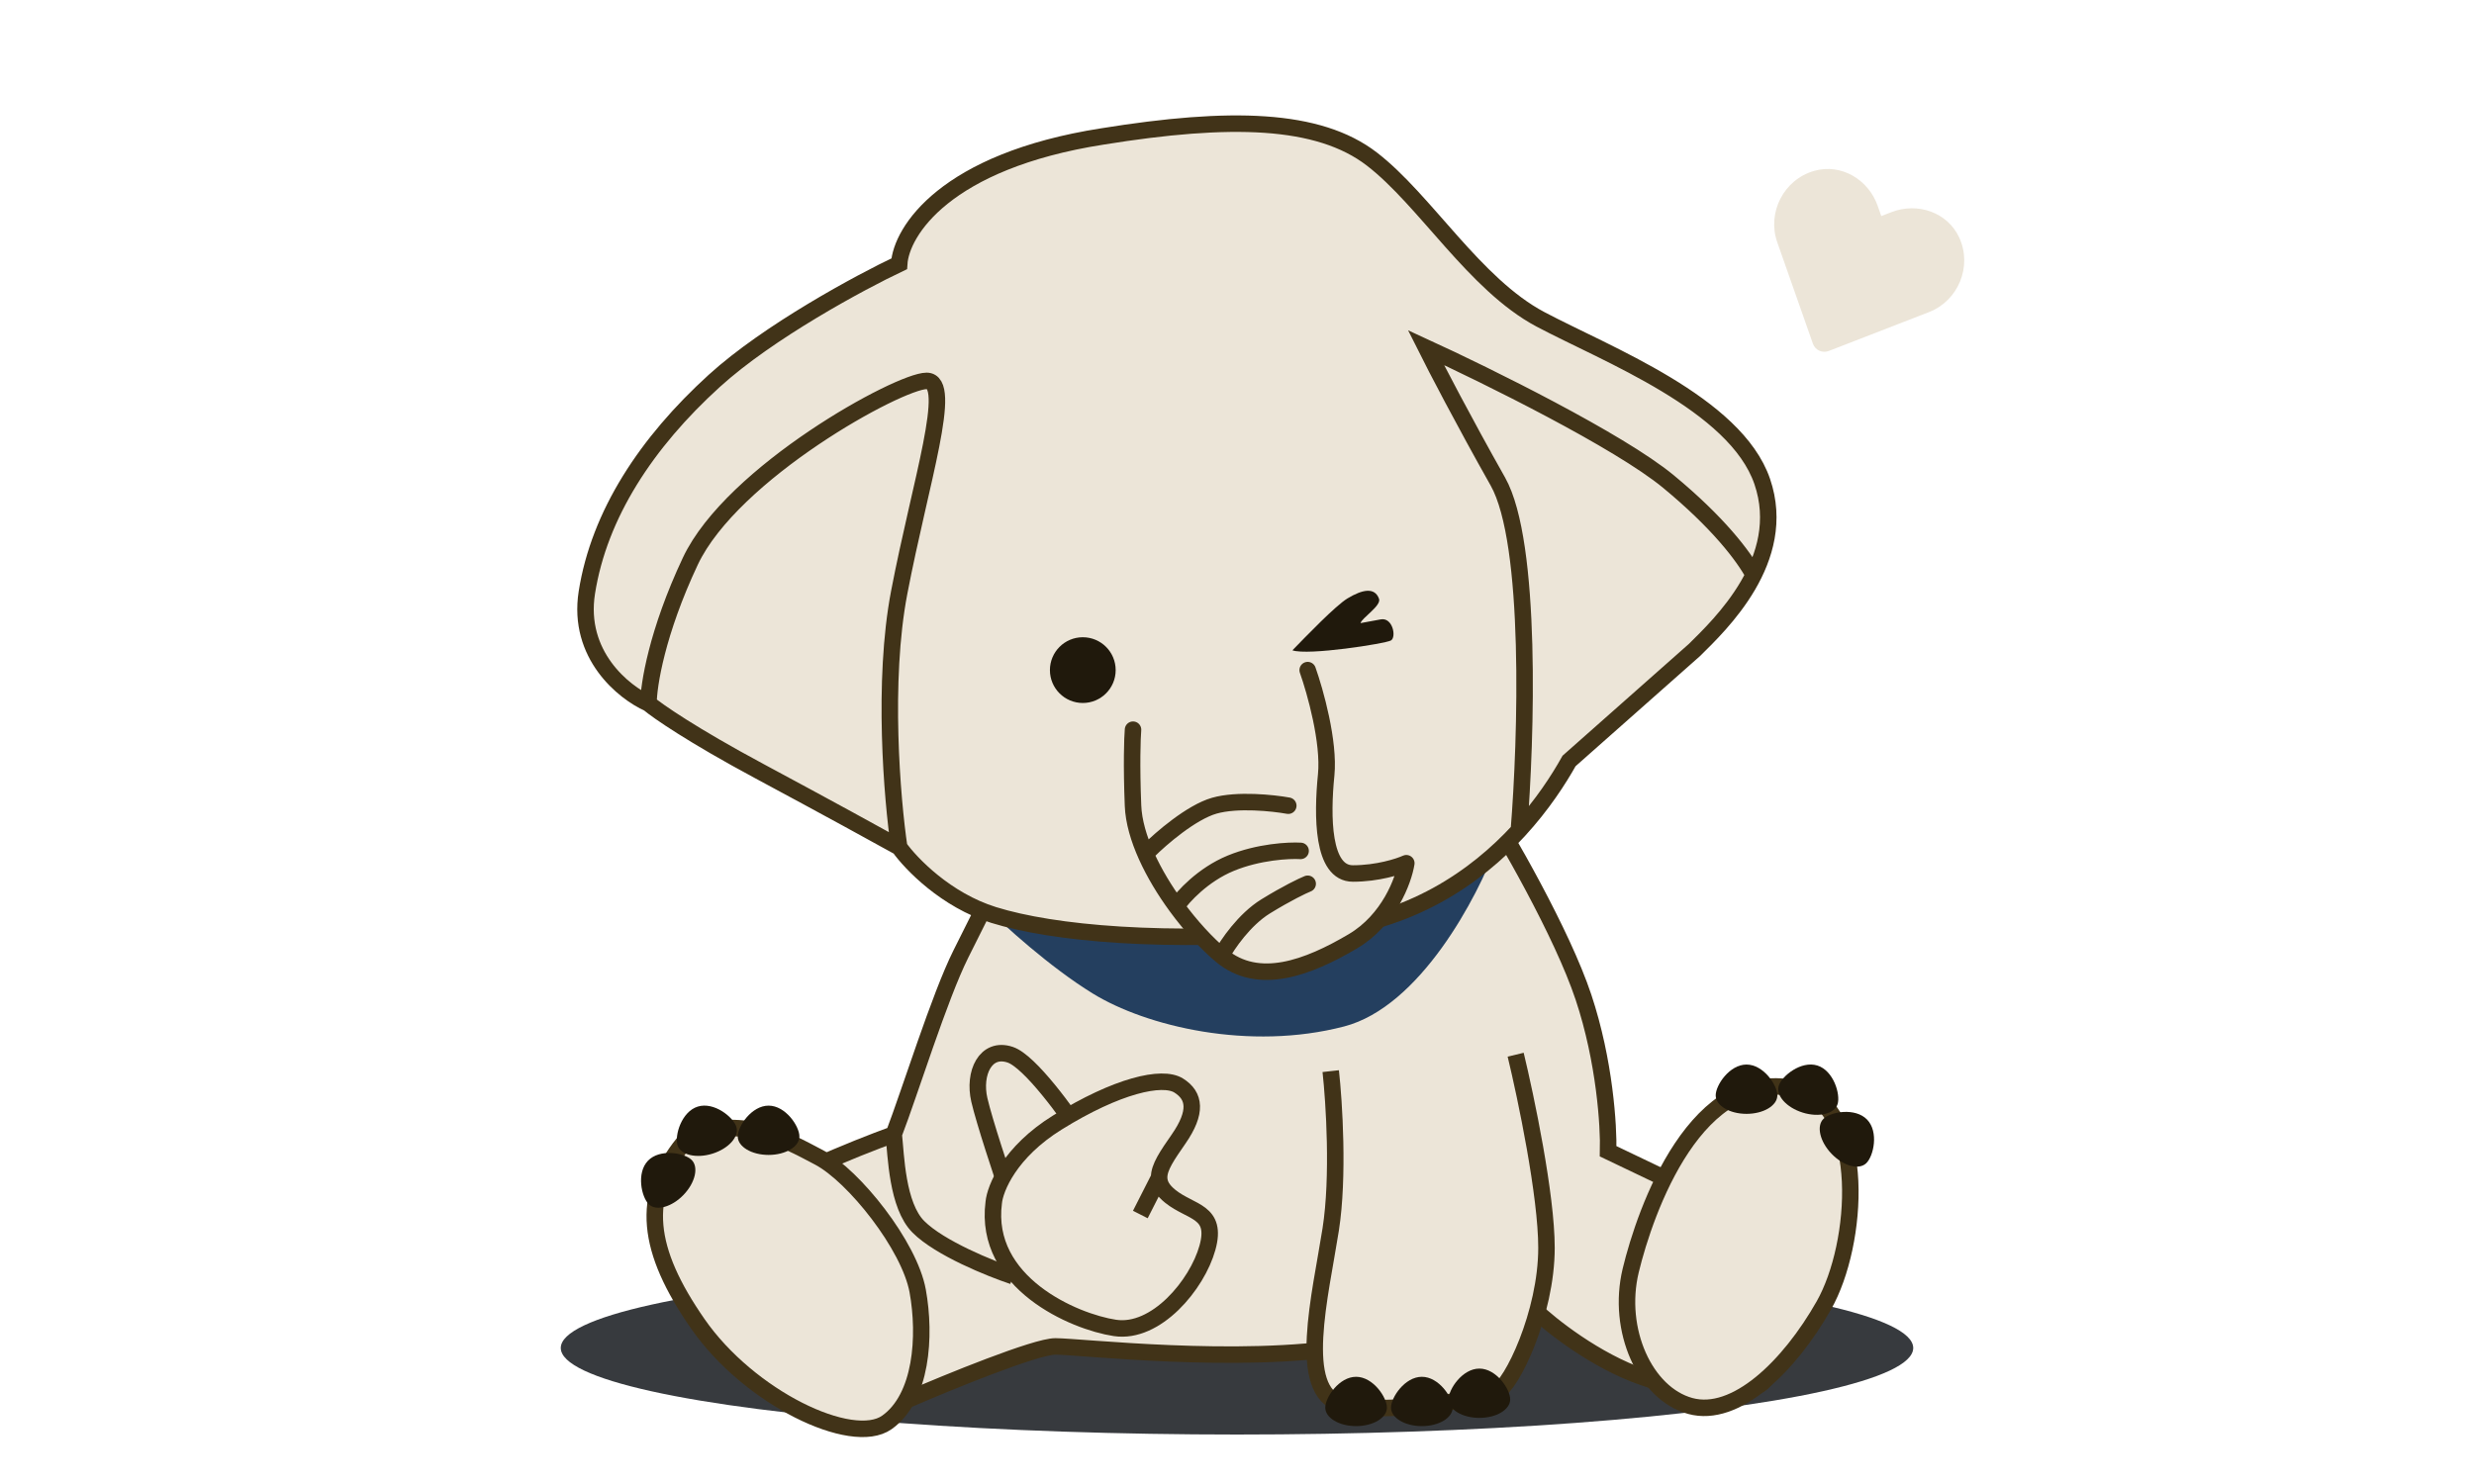 <svg width="300" height="180" viewBox="0 0 300 180" fill="none" xmlns="http://www.w3.org/2000/svg">
<ellipse cx="150" cy="163.5" rx="82" ry="10.5" fill="#373A3E"/>
<path d="M192.013 120.952C189.422 113.177 182.628 101.433 179.555 96.532C162.361 97.031 127.477 98.476 125.483 100.27C122.992 102.513 119.752 109.24 116.513 115.719C113.922 120.902 110.37 132.362 108.376 137.595C103.808 139.256 93.09 143.527 91.097 146.119C88.605 149.358 89.353 158.827 93.589 163.312C96.978 166.9 105.965 169.126 110.034 169.79C115.018 167.631 125.583 163.312 127.975 163.312C130.965 163.312 150.152 165.554 163.607 163.312C174.372 161.518 183.043 159.574 186.033 158.827C188.027 160.737 193.459 165.056 199.239 167.049C206.466 169.541 209.954 169.292 213.193 168.046C215.785 167.049 217.429 156.003 217.928 150.604L195.003 139.64C195.087 136.65 194.605 128.726 192.013 120.952Z" fill="#ECE5D8"/>
<path d="M108.376 137.595C103.808 139.256 93.09 143.527 91.097 146.119C88.605 149.358 89.353 158.827 93.589 163.312C96.978 166.9 105.965 169.126 110.034 169.79C115.018 167.631 125.583 163.312 127.975 163.312C130.965 163.312 150.152 165.554 163.607 163.312C174.372 161.518 183.043 159.574 186.033 158.827C188.027 160.737 193.459 165.056 199.239 167.049C206.466 169.541 209.954 169.292 213.193 168.046C215.785 167.049 217.429 156.003 217.928 150.604L195.003 139.64C195.087 136.65 194.605 128.726 192.013 120.952C189.422 113.177 182.628 101.433 179.555 96.532C162.361 97.031 127.477 98.476 125.483 100.27C122.992 102.513 119.752 109.24 116.513 115.719C113.922 120.902 110.37 132.362 108.376 137.595ZM108.376 137.595C108.654 140.152 108.775 146.216 111.367 148.808C113.958 151.399 120.088 153.874 122.829 154.788" stroke="#413318" stroke-width="2"/>
<path d="M163 124.5C172.2 122.1 179.167 108.833 181.5 102.5L119.5 110C121.667 112.167 127.3 117.3 132.5 120.5C139 124.5 151.5 127.5 163 124.5Z" fill="#243F5F"/>
<path d="M221.167 158.328C225.403 150.853 226.4 134.407 218.177 132.165C205.718 128.925 199.489 146.866 197.744 154.092C196 161.318 199.489 169.043 204.971 170.538C210.452 172.033 216.931 165.803 221.167 158.328Z" fill="#ECE5D8" stroke="#413318" stroke-width="2"/>
<path d="M99.32 140.387C95.084 138.145 88.854 134.656 82.874 138.643C77.641 145.122 78.389 151.6 84.618 160.571C90.848 169.541 103.307 175.521 107.543 172.531C111.779 169.541 112.277 162.066 111.28 156.584C110.284 151.102 103.556 142.63 99.32 140.387Z" fill="#ECE5D8" stroke="#413318" stroke-width="2"/>
<path d="M187.528 151.351C187.528 144.972 185.036 133.078 183.791 127.929C177.034 125.869 163.09 123.385 161.365 129.922C161.78 133.66 162.361 142.73 161.365 149.109C160.119 157.082 157.129 168.793 162.611 170.288C168.092 171.784 179.804 169.541 181.548 168.793C183.292 168.046 187.528 159.325 187.528 151.351Z" fill="#ECE5D8"/>
<path d="M183.791 127.929C185.036 133.078 187.528 144.972 187.528 151.351C187.528 159.325 183.292 168.046 181.548 168.793C179.804 169.541 168.092 171.784 162.611 170.289C157.129 168.793 160.119 157.082 161.365 149.109C162.361 142.73 161.78 133.66 161.365 129.922" stroke="#413318" stroke-width="2"/>
<path d="M133.706 16.547C149.155 14.055 159.87 14.304 166.348 19.288C172.827 24.271 178.807 34.488 186.781 38.724C194.754 42.96 210.452 48.94 213.692 58.408C215.117 62.576 214.291 66.444 212.657 69.728C210.578 73.905 207.191 77.138 205.469 78.841L190.269 92.296C189.021 94.525 187.04 97.614 184.178 100.731C179.037 106.329 171.055 112.018 159.371 112.978C141.181 114.473 127.726 113.227 120.5 110.985C114.719 109.191 110.45 104.755 109.038 102.762C106.795 101.516 100.267 97.928 92.094 93.542C83.921 89.157 79.718 86.233 78.638 85.32C75.648 83.991 69.967 79.439 71.163 71.864C72.658 62.395 78.389 53.674 86.612 46.199C93.19 40.219 104.303 34.238 109.038 31.996C109.287 28.092 114.569 19.537 133.706 16.547Z" fill="#ECE5D8"/>
<path d="M109.038 102.762C110.45 104.755 114.719 109.191 120.5 110.985C127.726 113.227 141.181 114.473 159.371 112.978C171.055 112.018 179.037 106.329 184.178 100.731M109.038 102.762C106.795 101.516 100.267 97.928 92.094 93.542C83.921 89.157 79.718 86.233 78.638 85.32M109.038 102.762C108.178 96.948 106.975 82.628 109.038 71.864C111.616 58.408 115.689 46.199 112.363 46.199C109.038 46.199 88.778 57.308 83.708 68.075C79.652 76.688 78.638 83.16 78.638 85.32M78.638 85.32C75.648 83.991 69.967 79.439 71.163 71.864C72.658 62.395 78.389 53.674 86.612 46.199C93.19 40.219 104.303 34.238 109.038 31.996C109.287 28.092 114.569 19.537 133.706 16.547C149.155 14.055 159.87 14.304 166.348 19.288C172.827 24.271 178.807 34.488 186.781 38.724C194.754 42.96 210.452 48.94 213.692 58.408C216.931 67.877 208.545 75.799 205.469 78.841L190.269 92.296C189.021 94.525 187.04 97.614 184.178 100.731M184.178 100.731C185.074 89.714 185.82 65.826 181.634 58.408C177.448 50.991 174.076 44.486 172.913 42.16C180.222 45.517 196.336 53.467 202.316 58.408C208.296 63.35 211.406 67.393 212.706 69.819" stroke="#413318" stroke-width="2"/>
<path d="M160.814 93.989C161.212 90.002 159.485 83.856 158.571 81.281L137.391 88.507C137.308 89.504 137.192 92.743 137.391 97.726C137.64 103.956 143.62 112.179 148.106 115.916C152.591 119.654 158.571 117.411 164.053 114.172C168.438 111.581 170.199 106.78 170.531 104.703C169.618 105.119 167.043 105.949 164.053 105.949C160.315 105.949 160.315 98.972 160.814 93.989Z" fill="#ECE5D8"/>
<path d="M158.571 81.281C159.485 83.856 161.212 90.002 160.814 93.989C160.315 98.972 160.315 105.949 164.053 105.949C167.043 105.949 169.618 105.119 170.531 104.703C170.199 106.78 168.438 111.581 164.053 114.172C158.571 117.411 152.591 119.654 148.106 115.916M148.106 115.916C148.816 114.587 150.886 111.531 153.477 109.936C156.069 108.341 157.953 107.444 158.571 107.195M148.106 115.916C146.369 114.47 144.409 112.351 142.645 109.936M137.391 88.507C137.308 89.504 137.192 92.743 137.391 97.726C137.544 101.545 139.85 106.112 142.645 109.936M142.645 109.936C143.431 108.773 145.853 106.099 149.241 104.703C152.63 103.308 156.301 103.125 157.713 103.208M139.274 103.208C140.769 101.713 144.457 98.524 147.248 97.726C150.039 96.929 154.391 97.394 156.218 97.726" stroke="#413318" stroke-width="2" stroke-linecap="round" stroke-linejoin="round"/>
<path d="M122.493 127.929C124.885 128.726 129.47 135.072 131.464 138.145L122.493 145.371C121.496 142.464 119.354 136.002 118.756 133.411C118.008 130.171 119.503 126.932 122.493 127.929Z" fill="#ECE5D8" stroke="#413318" stroke-width="2"/>
<path d="M128.224 136.151C122.443 139.74 120.666 144.125 120.5 145.869C119.254 155.587 130.218 160.322 135.201 161.069C140.185 161.817 145.168 155.836 146.414 151.351C147.66 146.866 144.421 147.115 141.929 145.122C140.968 144.353 140.563 143.622 140.557 142.827C140.546 141.581 141.516 140.181 142.86 138.239L142.926 138.145C145.168 134.906 144.919 132.912 142.926 131.666C140.932 130.42 135.45 131.666 128.224 136.151Z" fill="#ECE5D8"/>
<path d="M140.557 142.827C140.546 141.561 141.548 140.135 142.926 138.145C145.168 134.906 144.919 132.912 142.926 131.666C140.932 130.42 135.45 131.666 128.224 136.151C122.443 139.74 120.666 144.125 120.5 145.869C119.254 155.587 130.218 160.322 135.201 161.069C140.185 161.817 145.168 155.836 146.414 151.351C147.66 146.866 144.421 147.115 141.929 145.122C140.968 144.353 140.563 143.622 140.557 142.827ZM140.557 142.827L138.278 147.313" stroke="#413318" stroke-width="2"/>
<circle cx="131.301" cy="81.281" r="3.987" fill="#20190C"/>
<path d="M163.411 72.576C161.952 73.454 158.424 77.128 156.72 78.879C158.616 79.542 167.973 78.068 168.663 77.688C169.353 77.307 168.9 74.856 167.43 75.128L164.98 75.58C165.119 74.963 167.526 73.47 167.223 72.632C166.706 71.207 165.236 71.479 163.411 72.576Z" fill="#20190C"/>
<path d="M183.129 169.738C183.129 170.977 181.456 171.981 179.392 171.981C177.327 171.981 175.654 170.977 175.654 169.738C175.654 168.5 177.327 166.001 179.392 166.001C181.456 166.001 183.129 168.5 183.129 169.738Z" fill="#20190C"/>
<path d="M226.304 141.09C225.411 141.948 223.527 141.436 222.098 139.947C220.668 138.459 220.233 136.556 221.126 135.698C222.02 134.84 224.981 134.317 226.411 135.805C227.841 137.294 227.197 140.232 226.304 141.09Z" fill="#20190C"/>
<path d="M176.152 170.735C176.152 171.974 174.479 172.978 172.415 172.978C170.35 172.978 168.677 171.974 168.677 170.735C168.677 169.496 170.35 166.997 172.415 166.997C174.479 166.997 176.152 169.496 176.152 170.735Z" fill="#20190C"/>
<path d="M222.828 133.923C222.458 135.105 220.562 135.564 218.591 134.949C216.621 134.333 215.323 132.876 215.692 131.694C216.062 130.511 218.404 128.625 220.375 129.24C222.345 129.856 223.197 132.74 222.828 133.923Z" fill="#20190C"/>
<path d="M168.179 170.735C168.179 171.974 166.505 172.978 164.441 172.978C162.377 172.978 160.703 171.974 160.703 170.735C160.703 169.496 162.377 166.997 164.441 166.997C166.505 166.997 168.179 169.496 168.179 170.735Z" fill="#20190C"/>
<path d="M215.522 132.86C215.522 134.099 213.849 135.103 211.784 135.103C209.72 135.103 208.047 134.099 208.047 132.86C208.047 131.622 209.72 129.123 211.784 129.123C213.849 129.123 215.522 131.622 215.522 132.86Z" fill="#20190C"/>
<path d="M78.68 146.074C79.573 146.932 81.456 146.42 82.886 144.931C84.316 143.442 84.75 141.54 83.857 140.682C82.964 139.824 80.002 139.3 78.572 140.789C77.143 142.278 77.786 145.216 78.68 146.074Z" fill="#20190C"/>
<path d="M82.156 138.906C82.525 140.088 84.422 140.548 86.392 139.932C88.362 139.317 89.66 137.859 89.291 136.677C88.922 135.495 86.579 133.608 84.609 134.224C82.639 134.839 81.787 137.724 82.156 138.906Z" fill="#20190C"/>
<path d="M89.461 137.844C89.461 139.082 91.135 140.086 93.199 140.086C95.263 140.086 96.937 139.082 96.937 137.844C96.937 136.605 95.263 134.106 93.199 134.106C91.135 134.106 89.461 136.605 89.461 137.844Z" fill="#20190C"/>
<g clip-path="url(#clip0_621_590)">
<path d="M237.575 28.808C236.157 25.746 232.522 24.506 229.363 25.73L228.126 26.209L227.685 24.958C226.565 21.764 223.255 19.807 220.006 20.721C216.282 21.773 214.256 25.804 215.51 29.38L219.833 41.68C220.112 42.474 220.977 42.872 221.762 42.568L233.917 37.853C237.453 36.483 239.199 32.322 237.575 28.808Z" fill="#ECE5D8"/>
</g>
<defs>
<clipPath id="clip0_621_590">
<rect width="24" height="24" fill="white" transform="translate(219.117 17.082) rotate(24.717)"/>
</clipPath>
</defs>
</svg>
